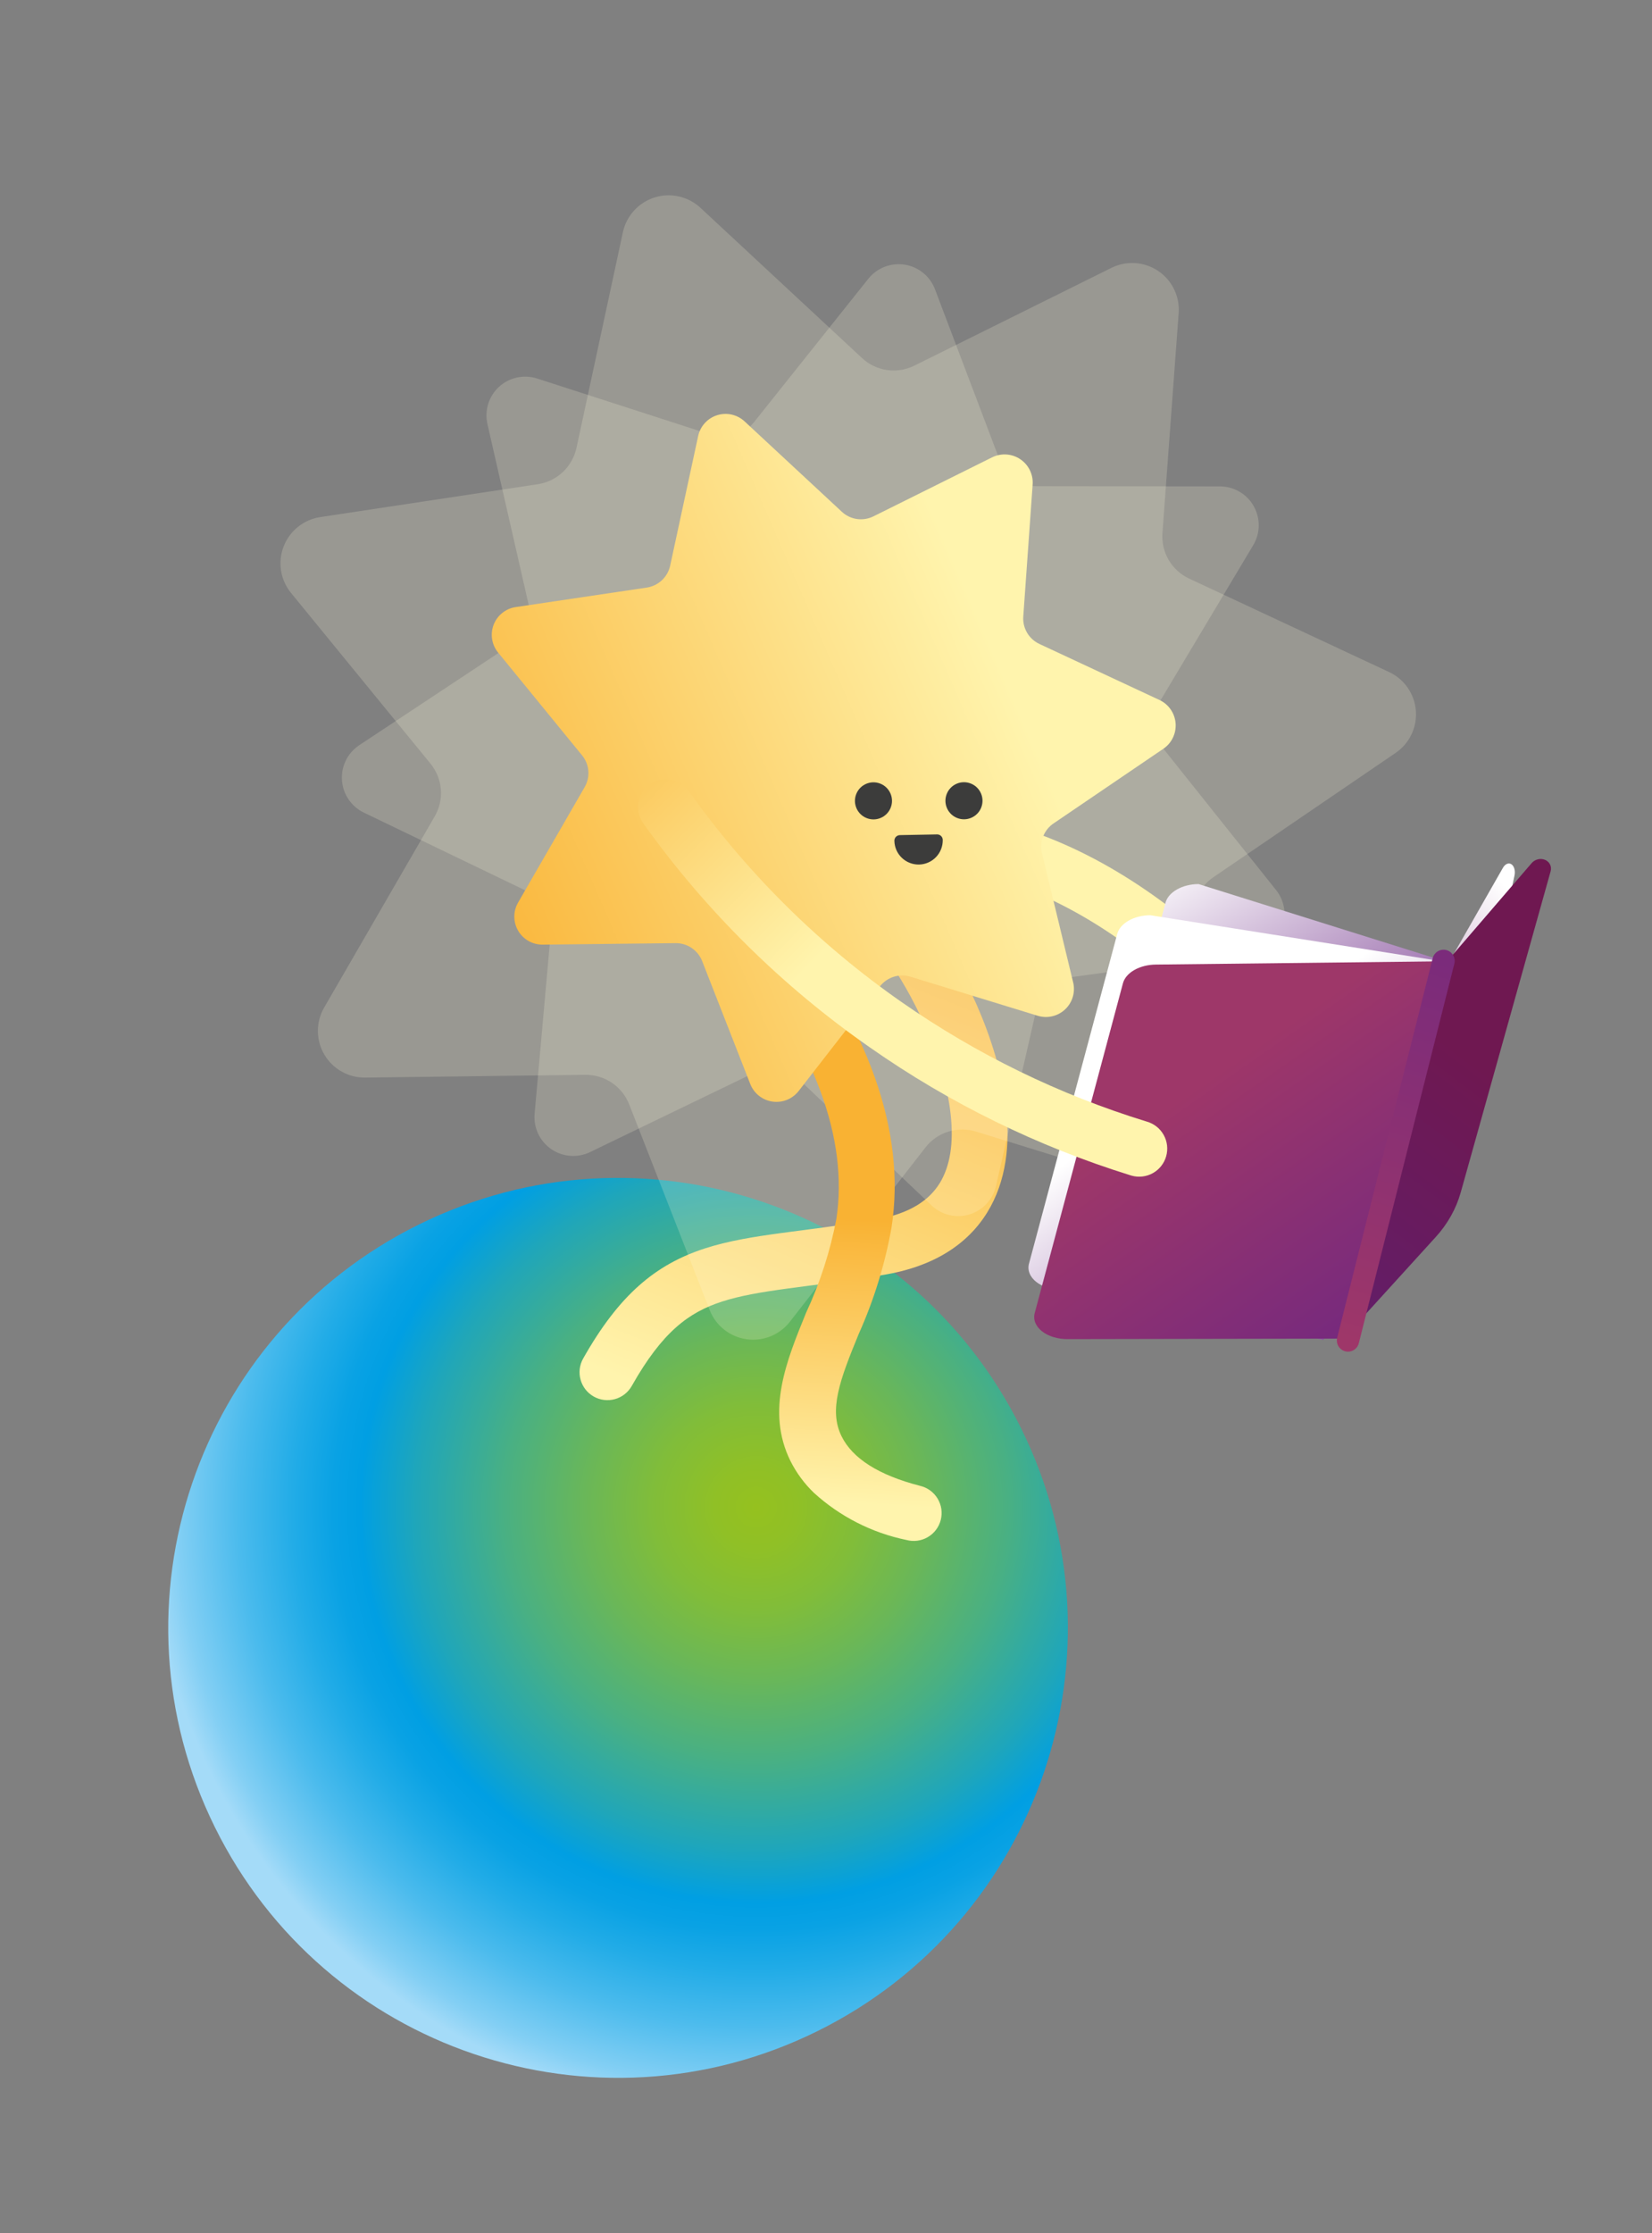 <svg width="148" height="200" viewBox="0 0 148 200" fill="none" xmlns="http://www.w3.org/2000/svg">
<rect x="0" y="0" width="148" height="200" fill="#808080" stroke="none"/>
<path d="M19.245 163.626C29.098 183.577 53.26 191.763 73.211 181.91C93.162 172.057 101.348 147.896 91.495 127.945C81.642 107.994 57.48 99.808 37.529 109.661C17.578 119.514 9.392 143.675 19.245 163.626Z" fill="url(#paint0_radial_30_2)"/>
<path d="M78.856 111.69L79.275 114.154L78.856 111.69ZM56.598 124.121C55.919 125.323 54.394 125.747 53.191 125.068C51.989 124.388 51.566 122.863 52.245 121.661L56.598 124.121ZM83.314 82.627C86.056 86.321 89.448 92.984 90.139 99.257C90.488 102.418 90.181 105.768 88.443 108.583C86.652 111.485 83.591 113.419 79.275 114.154L78.436 109.225C81.654 108.677 83.307 107.386 84.189 105.957C85.124 104.441 85.45 102.353 85.169 99.805C84.602 94.662 81.686 88.822 79.299 85.607L83.314 82.627ZM79.275 114.154C75.923 114.725 73.034 115.059 70.648 115.383C68.21 115.714 66.322 116.033 64.695 116.559C61.712 117.524 59.345 119.259 56.598 124.121L52.245 121.661C55.453 115.983 58.709 113.241 63.156 111.802C65.245 111.126 67.524 110.761 69.974 110.428C72.476 110.088 75.194 109.777 78.436 109.225L79.275 114.154Z" fill="url(#paint1_linear_30_2)"/>
<path opacity="0.2" d="M70.777 118.355L82.915 102.754C83.437 102.085 84.15 101.592 84.96 101.34C85.77 101.087 86.638 101.088 87.447 101.341L106.323 107.176C107.028 107.395 107.779 107.423 108.5 107.258C109.22 107.093 109.883 106.739 110.422 106.234C110.961 105.729 111.357 105.09 111.569 104.382C111.78 103.674 111.801 102.923 111.627 102.204L106.996 82.984C106.8 82.159 106.859 81.294 107.165 80.503C107.471 79.712 108.01 79.032 108.711 78.554L125.034 67.425C125.643 67.009 126.131 66.44 126.449 65.774C126.767 65.109 126.904 64.371 126.844 63.636C126.785 62.9 126.532 62.194 126.111 61.588C125.691 60.982 125.117 60.498 124.449 60.186L106.546 51.822C105.775 51.466 105.13 50.882 104.7 50.149C104.27 49.415 104.075 48.568 104.142 47.72L105.598 27.992C105.643 27.266 105.498 26.541 105.177 25.888C104.856 25.236 104.37 24.678 103.768 24.271C103.165 23.863 102.466 23.62 101.741 23.565C101.016 23.511 100.289 23.646 99.632 23.958L81.923 32.742C81.163 33.122 80.305 33.261 79.464 33.139C78.623 33.017 77.839 32.64 77.219 32.059L62.749 18.608C62.207 18.106 61.542 17.756 60.821 17.594C60.101 17.431 59.35 17.462 58.645 17.684C57.94 17.905 57.306 18.309 56.808 18.854C56.309 19.399 55.964 20.067 55.806 20.788L51.647 40.11C51.467 40.939 51.04 41.694 50.421 42.275C49.803 42.856 49.023 43.236 48.184 43.364L28.683 46.309C27.953 46.421 27.267 46.723 26.692 47.186C26.117 47.648 25.674 48.254 25.409 48.943C25.143 49.631 25.064 50.377 25.18 51.106C25.295 51.835 25.601 52.52 26.066 53.093L38.574 68.396C39.109 69.053 39.431 69.858 39.496 70.702C39.561 71.547 39.367 72.391 38.939 73.122L29.039 90.236C28.67 90.875 28.477 91.6 28.48 92.337C28.482 93.075 28.679 93.799 29.052 94.436C29.424 95.072 29.959 95.599 30.601 95.962C31.243 96.326 31.97 96.513 32.707 96.504L52.43 96.256C53.28 96.245 54.113 96.494 54.818 96.969C55.523 97.445 56.065 98.124 56.373 98.917L63.581 117.329C63.851 118.016 64.299 118.62 64.879 119.078C65.458 119.536 66.149 119.832 66.88 119.936C67.612 120.04 68.357 119.949 69.042 119.671C69.726 119.393 70.325 118.939 70.777 118.355Z" fill="#FFFBDC"/>
<path opacity="0.2" d="M89.229 106.217L92.892 90.198C93.053 89.512 93.417 88.89 93.937 88.415C94.457 87.939 95.108 87.631 95.806 87.531L112.109 85.307C112.71 85.219 113.278 84.975 113.755 84.6C114.232 84.224 114.602 83.73 114.829 83.166C115.055 82.602 115.13 81.989 115.045 81.388C114.96 80.786 114.718 80.218 114.345 79.739L104.103 66.897C103.66 66.342 103.398 65.665 103.351 64.957C103.304 64.248 103.475 63.542 103.841 62.934L112.281 48.812C112.595 48.282 112.763 47.678 112.767 47.061C112.771 46.445 112.611 45.839 112.304 45.304C111.997 44.77 111.553 44.327 111.019 44.02C110.484 43.713 109.878 43.554 109.261 43.559L92.846 43.54C92.141 43.541 91.452 43.326 90.872 42.926C90.291 42.525 89.847 41.957 89.597 41.298L83.763 25.905C83.546 25.332 83.18 24.826 82.704 24.439C82.228 24.052 81.658 23.798 81.052 23.702C80.446 23.607 79.826 23.673 79.254 23.894C78.682 24.116 78.178 24.484 77.794 24.963L67.549 37.81C67.107 38.361 66.508 38.766 65.832 38.969C65.156 39.173 64.434 39.166 63.761 38.951L48.127 33.901C47.543 33.711 46.919 33.679 46.319 33.808C45.719 33.938 45.164 34.224 44.711 34.638C44.258 35.052 43.922 35.579 43.739 36.165C43.556 36.751 43.532 37.374 43.668 37.973L47.323 53.989C47.487 54.685 47.431 55.416 47.165 56.08C46.898 56.744 46.433 57.31 45.833 57.7L32.136 66.77C31.633 67.116 31.229 67.588 30.966 68.14C30.703 68.692 30.59 69.303 30.639 69.912C30.687 70.521 30.894 71.107 31.241 71.61C31.587 72.114 32.059 72.517 32.611 72.78L47.411 79.908C48.047 80.216 48.573 80.711 48.921 81.326C49.269 81.941 49.421 82.648 49.358 83.352L47.896 99.737C47.841 100.349 47.948 100.965 48.209 101.521C48.469 102.078 48.872 102.555 49.377 102.905C49.882 103.254 50.471 103.464 51.083 103.511C51.696 103.559 52.31 103.443 52.863 103.176L67.676 96.02C68.304 95.721 69.008 95.618 69.696 95.725C70.383 95.832 71.023 96.144 71.53 96.62L83.472 107.967C83.917 108.385 84.464 108.678 85.058 108.817C85.653 108.956 86.273 108.935 86.857 108.758C87.441 108.58 87.968 108.252 88.384 107.806C88.801 107.359 89.092 106.811 89.229 106.217Z" fill="#FFFBDC"/>
<path d="M90.907 76.599C105.457 81.235 117.37 96.385 119.431 103.463" stroke="#FFF4AD" stroke-width="5" stroke-linecap="round" stroke-linejoin="round"/>
<path d="M72.919 133.692C75.251 135.816 78.111 137.274 81.2 137.912C81.52 137.999 81.855 138.022 82.184 137.979C82.513 137.935 82.83 137.827 83.117 137.66C83.403 137.493 83.654 137.271 83.854 137.006C84.054 136.741 84.199 136.439 84.281 136.118C84.363 135.796 84.38 135.462 84.332 135.133C84.283 134.805 84.17 134.49 83.998 134.206C83.826 133.922 83.6 133.675 83.332 133.48C83.063 133.284 82.759 133.144 82.436 133.067C78.745 132.119 76.374 130.623 75.39 128.618C74.237 126.263 75.23 123.598 76.937 119.45C78.304 116.402 79.29 113.198 79.874 109.909C81.194 101.331 77.826 91.903 69.957 81.996C69.752 81.739 69.5 81.524 69.213 81.365C68.926 81.205 68.61 81.104 68.284 81.066C67.958 81.029 67.627 81.056 67.312 81.146C66.996 81.236 66.701 81.387 66.444 81.591C66.187 81.796 65.972 82.048 65.813 82.335C65.653 82.622 65.552 82.938 65.514 83.264C65.476 83.59 65.504 83.921 65.594 84.236C65.684 84.552 65.835 84.847 66.039 85.104C73.022 93.888 76.009 101.984 74.93 109.166C74.376 112.06 73.467 114.875 72.223 117.547C70.475 121.839 68.6 126.342 70.812 130.834C71.347 131.899 72.059 132.866 72.919 133.692Z" fill="url(#paint2_linear_30_2)"/>
<path d="M71.544 97.714L78.838 88.326C79.153 87.925 79.582 87.629 80.068 87.476C80.554 87.323 81.075 87.321 81.563 87.469L92.923 90.954C93.351 91.094 93.81 91.116 94.25 91.017C94.69 90.919 95.095 90.704 95.424 90.394C95.752 90.085 95.991 89.693 96.115 89.26C96.239 88.826 96.245 88.367 96.13 87.931L93.344 76.381C93.23 75.883 93.271 75.362 93.462 74.887C93.652 74.413 93.983 74.008 94.409 73.727L104.236 67.048C104.601 66.797 104.894 66.454 105.084 66.053C105.274 65.653 105.355 65.21 105.32 64.768C105.284 64.327 105.132 63.902 104.88 63.538C104.628 63.173 104.284 62.882 103.884 62.693L93.12 57.67C92.657 57.455 92.27 57.103 92.012 56.663C91.754 56.222 91.636 55.713 91.675 55.204L92.512 43.406C92.545 42.962 92.461 42.518 92.267 42.118C92.073 41.718 91.777 41.376 91.409 41.128C91.04 40.879 90.612 40.732 90.169 40.702C89.725 40.672 89.282 40.76 88.883 40.957L78.247 46.244C77.789 46.471 77.273 46.553 76.767 46.48C76.261 46.406 75.79 46.179 75.417 45.83L66.713 37.744C66.389 37.441 65.989 37.229 65.556 37.13C65.122 37.032 64.671 37.05 64.247 37.184C63.823 37.317 63.442 37.56 63.143 37.889C62.844 38.218 62.637 38.62 62.545 39.055L60.037 50.667C59.926 51.165 59.668 51.618 59.295 51.967C58.922 52.315 58.453 52.543 57.949 52.62L46.201 54.368C45.761 54.432 45.347 54.613 45 54.891C44.652 55.168 44.385 55.533 44.225 55.948C44.065 56.362 44.018 56.812 44.089 57.251C44.16 57.69 44.346 58.102 44.628 58.445L52.15 67.651C52.472 68.045 52.667 68.528 52.708 69.035C52.749 69.543 52.633 70.05 52.378 70.491L46.418 80.824C46.194 81.208 46.077 81.644 46.077 82.088C46.077 82.533 46.196 82.969 46.42 83.353C46.644 83.736 46.965 84.053 47.352 84.272C47.739 84.491 48.177 84.603 48.621 84.597L60.528 84.464C61.039 84.46 61.539 84.61 61.963 84.896C62.387 85.182 62.715 85.589 62.902 86.064L67.233 97.125C67.401 97.531 67.673 97.886 68.022 98.155C68.371 98.424 68.783 98.596 69.219 98.656C69.655 98.716 70.099 98.66 70.507 98.495C70.915 98.329 71.272 98.06 71.544 97.714Z" fill="url(#paint3_linear_30_2)"/>
<path d="M85.742 73.253C84.891 72.911 84.478 71.945 84.82 71.094C85.162 70.243 86.128 69.83 86.979 70.172C87.83 70.513 88.243 71.48 87.901 72.331C87.559 73.182 86.593 73.594 85.742 73.253Z" fill="#3C3C3B"/>
<path d="M77.634 73.262C76.784 72.921 76.371 71.954 76.713 71.103C77.054 70.252 78.021 69.84 78.871 70.181C79.722 70.523 80.135 71.49 79.793 72.34C79.452 73.191 78.485 73.604 77.634 73.262Z" fill="#3C3C3B"/>
<path d="M83.959 75.226C83.967 75.668 83.8 76.095 83.493 76.414C83.186 76.732 82.766 76.916 82.324 76.924C81.882 76.933 81.455 76.765 81.136 76.459C80.818 76.152 80.634 75.732 80.626 75.29L83.959 75.226Z" fill="#3C3C3B" stroke="#3C3C3B" stroke-linecap="round" stroke-linejoin="round"/>
<path d="M129.7 86.17L118.557 119.988L99.509 112.716C99.062 112.724 98.618 112.665 98.212 112.543C97.805 112.422 97.445 112.241 97.158 112.013C96.871 111.786 96.665 111.518 96.555 111.229C96.444 110.94 96.432 110.637 96.519 110.343L104.409 80.867C104.527 80.398 104.89 79.97 105.433 79.66C105.977 79.349 106.666 79.177 107.377 79.173L129.7 86.17Z" fill="url(#paint4_linear_30_2)"/>
<path d="M129.7 86.17L118.557 119.987L95.186 115.505C94.738 115.513 94.295 115.454 93.888 115.333C93.481 115.211 93.121 115.03 92.835 114.802C92.548 114.575 92.342 114.307 92.232 114.018C92.121 113.729 92.109 113.427 92.196 113.133L100.086 83.657C100.204 83.187 100.567 82.759 101.11 82.449C101.654 82.139 102.342 81.966 103.053 81.963L129.7 86.17Z" fill="url(#paint5_linear_30_2)"/>
<path d="M131.83 86.062L120.687 119.88L95.698 119.925C95.251 119.933 94.808 119.874 94.401 119.752C93.994 119.631 93.634 119.45 93.347 119.222C93.061 118.995 92.855 118.727 92.744 118.438C92.634 118.149 92.622 117.846 92.709 117.552L100.598 88.076C100.716 87.607 101.079 87.179 101.623 86.869C102.166 86.558 102.855 86.386 103.566 86.382L131.83 86.062Z" fill="url(#paint6_linear_30_2)"/>
<path d="M135.679 78.421L129.485 107.25C129.172 108.71 128.639 110.086 127.929 111.265L123.199 115.047L129.522 86.683L134.646 77.716C134.742 77.545 134.87 77.421 135.01 77.364C135.149 77.307 135.291 77.322 135.412 77.404C135.533 77.487 135.626 77.633 135.674 77.818C135.723 78.003 135.724 78.216 135.679 78.421Z" fill="url(#paint7_linear_30_2)"/>
<path d="M138.917 78.033L130.865 106.786C130.457 108.243 129.692 109.609 128.632 110.774L120.744 119.447L129.585 86.165L137.215 77.3C137.358 77.132 137.556 77.01 137.776 76.957C137.996 76.903 138.225 76.921 138.424 77.007C138.623 77.092 138.781 77.241 138.87 77.428C138.96 77.615 138.977 77.828 138.917 78.033Z" fill="url(#paint8_linear_30_2)"/>
<path d="M129.324 86.052L120.765 120.048" stroke="url(#paint9_linear_30_2)" stroke-width="2" stroke-linecap="round"/>
<path d="M101.371 105.284C102.013 105.466 102.7 105.386 103.282 105.061C103.864 104.736 104.294 104.193 104.475 103.551C104.657 102.91 104.577 102.222 104.252 101.64C103.927 101.058 103.384 100.629 102.742 100.447C94.903 98.04 87.487 94.425 80.761 89.734C73.397 84.594 66.968 78.229 61.755 70.916C61.57 70.634 61.331 70.393 61.05 70.206C60.77 70.019 60.455 69.891 60.124 69.829C59.793 69.767 59.453 69.773 59.124 69.846C58.796 69.918 58.485 70.057 58.211 70.252C57.937 70.448 57.706 70.697 57.53 70.985C57.355 71.272 57.239 71.592 57.191 71.925C57.142 72.258 57.161 72.598 57.247 72.924C57.333 73.249 57.483 73.554 57.69 73.82C63.249 81.586 70.095 88.344 77.931 93.802C85.067 98.802 92.936 102.663 101.256 105.249L101.371 105.284Z" fill="url(#paint10_linear_30_2)"/>
<defs>
<radialGradient id="paint0_radial_30_2" cx="0" cy="0" r="1" gradientUnits="userSpaceOnUse" gradientTransform="translate(67.654 135.023) rotate(63.717) scale(60.79)">
<stop stop-color="#95C11F"/>
<stop offset="0.06" stop-color="#90C026"/>
<stop offset="0.15" stop-color="#81BD39"/>
<stop offset="0.25" stop-color="#6AB758"/>
<stop offset="0.37" stop-color="#49B083"/>
<stop offset="0.5" stop-color="#1FA6BA"/>
<stop offset="0.58" stop-color="#009FE3"/>
<stop offset="0.62" stop-color="#09A2E4"/>
<stop offset="0.68" stop-color="#22ACE7"/>
<stop offset="0.76" stop-color="#4BBBED"/>
<stop offset="0.85" stop-color="#83CFF4"/>
<stop offset="0.89" stop-color="#A4DBF8"/>
</radialGradient>
<linearGradient id="paint1_linear_30_2" x1="82.281" y1="84.508" x2="65.139" y2="127.195" gradientUnits="userSpaceOnUse">
<stop stop-color="#F9B233"/>
<stop offset="1" stop-color="#FFF4AD"/>
</linearGradient>
<linearGradient id="paint2_linear_30_2" x1="73.361" y1="134.468" x2="74.905" y2="109.075" gradientUnits="userSpaceOnUse">
<stop stop-color="#FFF4AD"/>
<stop offset="1" stop-color="#F9B233"/>
</linearGradient>
<linearGradient id="paint3_linear_30_2" x1="89.615" y1="59.62" x2="39.207" y2="81.51" gradientUnits="userSpaceOnUse">
<stop stop-color="#FFF4AD"/>
<stop offset="1" stop-color="#F9B233"/>
</linearGradient>
<linearGradient id="paint4_linear_30_2" x1="98.881" y1="72.843" x2="119.613" y2="107.654" gradientUnits="userSpaceOnUse">
<stop offset="0.151" stop-color="white"/>
<stop offset="1" stop-color="#692584"/>
</linearGradient>
<linearGradient id="paint5_linear_30_2" x1="98.696" y1="101.855" x2="118.625" y2="130.467" gradientUnits="userSpaceOnUse">
<stop stop-color="white"/>
<stop offset="1" stop-color="#692584"/>
</linearGradient>
<linearGradient id="paint6_linear_30_2" x1="100.825" y1="101.747" x2="120.754" y2="130.36" gradientUnits="userSpaceOnUse">
<stop stop-color="#9E3769"/>
<stop offset="1" stop-color="#692584"/>
</linearGradient>
<linearGradient id="paint7_linear_30_2" x1="134.424" y1="78.9" x2="109.363" y2="105.6" gradientUnits="userSpaceOnUse">
<stop stop-color="white"/>
<stop offset="1" stop-color="#6D186F"/>
</linearGradient>
<linearGradient id="paint8_linear_30_2" x1="121.121" y1="122.256" x2="138.235" y2="99.629" gradientUnits="userSpaceOnUse">
<stop stop-color="#611E6B"/>
<stop offset="1" stop-color="#6F1851"/>
</linearGradient>
<linearGradient id="paint9_linear_30_2" x1="130.278" y1="86.351" x2="119.81" y2="119.749" gradientUnits="userSpaceOnUse">
<stop stop-color="#7B2B7B"/>
<stop offset="1" stop-color="#9E3769"/>
</linearGradient>
<linearGradient id="paint10_linear_30_2" x1="75.687" y1="83.358" x2="50.442" y2="58.455" gradientUnits="userSpaceOnUse">
<stop stop-color="#FFF4AD"/>
<stop offset="1" stop-color="#F9B233"/>
</linearGradient>
</defs>
</svg>
